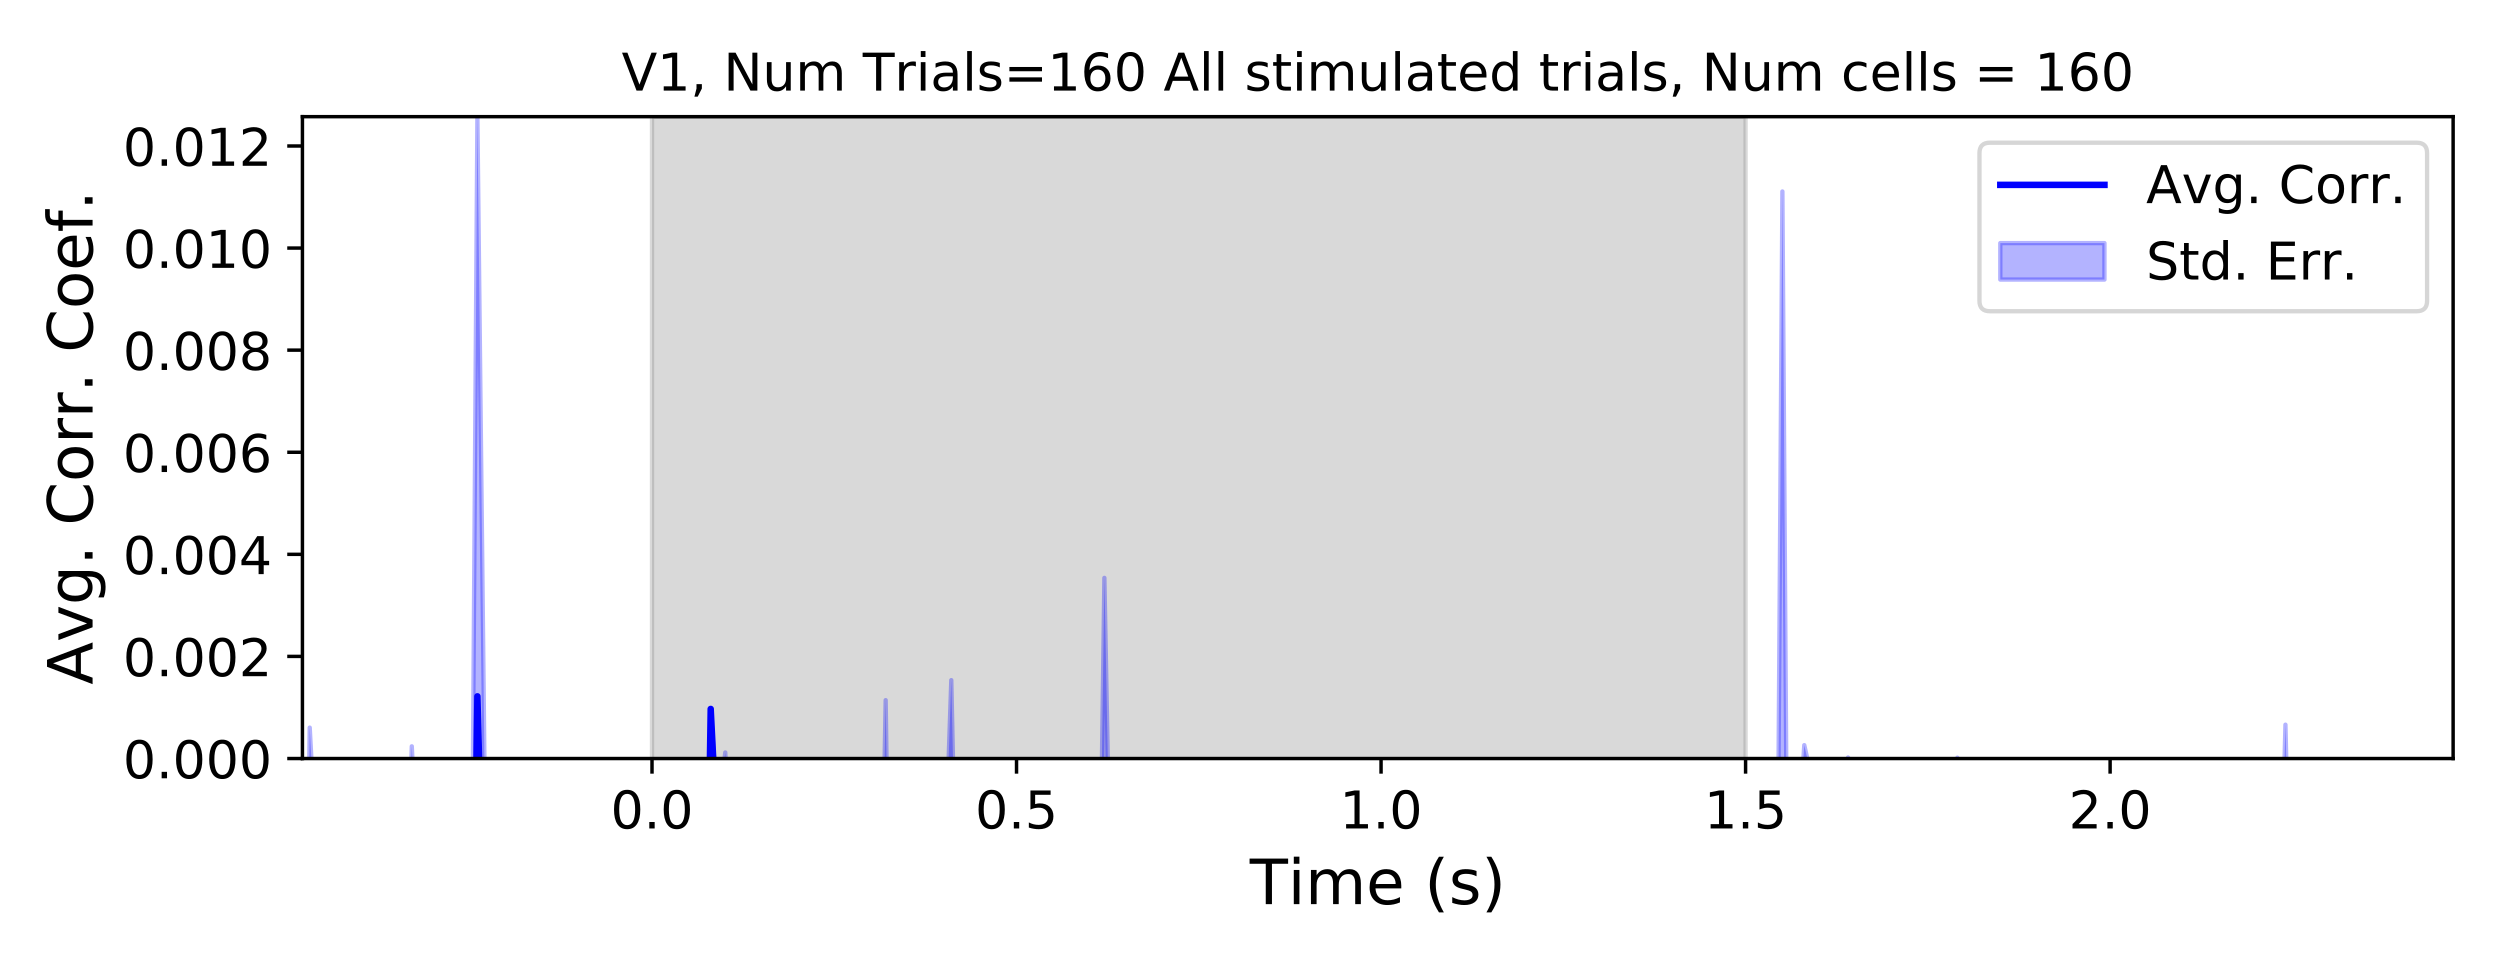 <?xml version="1.0" encoding="utf-8" standalone="no"?>
<!DOCTYPE svg PUBLIC "-//W3C//DTD SVG 1.1//EN"
  "http://www.w3.org/Graphics/SVG/1.1/DTD/svg11.dtd">
<!-- Created with matplotlib (https://matplotlib.org/) -->
<svg height="223.2pt" version="1.1" viewBox="0 0 576 223.2" width="576pt" xmlns="http://www.w3.org/2000/svg" xmlns:xlink="http://www.w3.org/1999/xlink">
 <defs>
  <style type="text/css">
*{stroke-linecap:butt;stroke-linejoin:round;}
  </style>
 </defs>
 <g id="figure_1">
  <g id="patch_1">
   <path d="M 0 223.2 
L 576 223.2 
L 576 0 
L 0 0 
z
" style="fill:#ffffff;"/>
  </g>
  <g id="axes_1">
   <g id="patch_2">
    <path d="M 69.68 174.76 
L 565.2 174.76 
L 565.2 26.88 
L 69.68 26.88 
z
" style="fill:#ffffff;"/>
   </g>
   <g id="PolyCollection_1">
    <path clip-path="url(#p687937b3c4)" d="M 150.223 394.242 
L 150.223 26.88 
L 402.182 26.88 
L 402.182 394.242 
L 402.182 394.242 
L 150.223 394.242 
z
" style="fill:#808080;fill-opacity:0.3;stroke:#808080;stroke-opacity:0.3;"/>
   </g>
   <g id="PolyCollection_2">
    <path clip-path="url(#p687937b3c4)" d="M 69.68 293.55 
L 69.68 293.55 
L 71.36 258.083 
L 73.039 216.418 
L 74.719 224.621 
L 76.399 230.794 
L 78.079 218.914 
L 79.758 315.375 
L 81.438 339.287 
L 83.118 298.127 
L 84.798 306.956 
L 86.477 326.229 
L 88.157 292.979 
L 89.837 269.955 
L 91.516 249.531 
L 93.196 258.841 
L 94.876 199.247 
L 96.556 232.327 
L 98.235 293.55 
L 99.915 293.55 
L 101.595 293.55 
L 103.275 297.84 
L 104.954 271.74 
L 106.634 295.441 
L 108.314 295.675 
L 109.993 293.992 
L 111.673 264.996 
L 113.353 293.55 
L 115.033 304.203 
L 116.712 276.615 
L 118.392 280.461 
L 120.072 242.507 
L 121.752 249.568 
L 123.431 237.057 
L 125.111 216.903 
L 126.791 217.117 
L 128.471 270.696 
L 130.15 299.877 
L 131.83 275.234 
L 133.51 319.19 
L 135.189 293.55 
L 136.869 293.55 
L 138.549 312.204 
L 140.229 328.249 
L 141.908 259.358 
L 143.588 300.933 
L 145.268 298.306 
L 146.948 198.438 
L 148.627 193.28 
L 150.307 265.966 
L 151.987 307.775 
L 153.666 212.813 
L 155.346 225.078 
L 157.026 300.834 
L 158.706 269.813 
L 160.385 225.786 
L 162.065 280.867 
L 163.745 163.341 
L 165.425 205.585 
L 167.104 186.288 
L 168.784 231.719 
L 170.464 297.376 
L 172.143 256.895 
L 173.823 269.99 
L 175.503 268.651 
L 177.183 281.182 
L 178.862 287.777 
L 180.542 285.113 
L 182.222 291.297 
L 183.902 303.043 
L 185.581 293.55 
L 187.261 276.797 
L 188.941 308.21 
L 190.62 264.302 
L 192.3 263.251 
L 193.98 227.453 
L 195.66 221.715 
L 197.339 264.545 
L 199.019 273.367 
L 200.699 260.334 
L 202.379 276.888 
L 204.058 228.075 
L 205.738 297.551 
L 207.418 302.238 
L 209.097 287.897 
L 210.777 293.973 
L 212.457 298.633 
L 214.137 254.175 
L 215.816 213.655 
L 217.496 228.578 
L 219.176 218.056 
L 220.856 277.379 
L 222.535 239.812 
L 224.215 288.069 
L 224.215 201.944 
L 224.215 201.944 
L 222.535 219.358 
L 220.856 234.611 
L 219.176 156.708 
L 217.496 206.417 
L 215.816 199.937 
L 214.137 229.231 
L 212.457 262.808 
L 210.777 249.112 
L 209.097 250.281 
L 207.418 295.839 
L 205.738 275.67 
L 204.058 161.317 
L 202.379 254.651 
L 200.699 238.129 
L 199.019 257.656 
L 197.339 240.984 
L 195.66 201.057 
L 193.98 210.916 
L 192.3 226.686 
L 190.62 236.038 
L 188.941 275.987 
L 187.261 228.664 
L 185.581 293.55 
L 183.902 295.409 
L 182.222 253.967 
L 180.542 242.446 
L 178.862 259.346 
L 177.183 230.986 
L 175.503 218.51 
L 173.823 235.273 
L 172.143 220.051 
L 170.464 283.138 
L 168.784 207.873 
L 167.104 173.367 
L 165.425 187.457 
L 163.745 163.341 
L 162.065 260.386 
L 160.385 211.785 
L 158.706 244.481 
L 157.026 294.388 
L 155.346 200.05 
L 153.666 197.024 
L 151.987 270.84 
L 150.307 236.826 
L 148.627 181.752 
L 146.948 183.756 
L 145.268 293.581 
L 143.588 295.596 
L 141.908 213.723 
L 140.229 268.13 
L 138.549 294.042 
L 136.869 293.55 
L 135.189 293.55 
L 133.51 300.463 
L 131.83 246.752 
L 130.15 283.56 
L 128.471 241.031 
L 126.791 197.092 
L 125.111 194.185 
L 123.431 209.994 
L 121.752 224.845 
L 120.072 219.484 
L 118.392 261.344 
L 116.712 255.348 
L 115.033 297.422 
L 113.353 293.55 
L 111.673 180.794 
L 109.993 26.88 
L 108.314 268.844 
L 106.634 269.922 
L 104.954 241.334 
L 103.275 278.323 
L 101.595 293.55 
L 99.915 293.55 
L 98.235 293.55 
L 96.556 206.459 
L 94.876 171.951 
L 93.196 225.501 
L 91.516 183.856 
L 89.837 236.089 
L 88.157 272.474 
L 86.477 248.961 
L 84.798 294.297 
L 83.118 271.353 
L 81.438 298.171 
L 79.758 297.936 
L 78.079 179.528 
L 76.399 202.874 
L 74.719 201.782 
L 73.039 199.133 
L 71.36 167.646 
L 69.68 293.55 
z
" style="fill:#0000ff;fill-opacity:0.3;stroke:#0000ff;stroke-opacity:0.3;"/>
    <path clip-path="url(#p687937b3c4)" d="M 227.575 277.518 
L 227.575 300.59 
L 229.254 294.911 
L 230.934 296.512 
L 232.614 293.55 
L 234.293 259.647 
L 235.973 256.677 
L 237.653 203.562 
L 239.333 231.197 
L 241.012 293.55 
L 242.692 262.026 
L 244.372 226.319 
L 246.052 215.48 
L 247.731 199.668 
L 249.411 251.721 
L 251.091 240.984 
L 252.77 309.546 
L 254.45 244.932 
L 256.13 247.529 
L 257.81 291.376 
L 259.489 252.029 
L 261.169 292.444 
L 262.849 295.987 
L 264.529 282.386 
L 266.208 276.185 
L 267.888 294.336 
L 269.568 311.833 
L 271.247 303.506 
L 272.927 298.144 
L 274.607 292.511 
L 276.287 295.624 
L 277.966 275.689 
L 279.646 266.535 
L 281.326 284.121 
L 283.006 290.731 
L 283.006 274.62 
L 283.006 274.62 
L 281.326 262.771 
L 279.646 232.587 
L 277.966 250.657 
L 276.287 274.41 
L 274.607 278.227 
L 272.927 293.609 
L 271.247 266.78 
L 269.568 293.916 
L 267.888 265.672 
L 266.208 182.087 
L 264.529 252.77 
L 262.849 264.64 
L 261.169 272.747 
L 259.489 221.955 
L 257.81 269.665 
L 256.13 222.067 
L 254.45 133.145 
L 252.77 257.594 
L 251.091 197.984 
L 249.411 225.76 
L 247.731 186.488 
L 246.052 200.483 
L 244.372 208.849 
L 242.692 238.317 
L 241.012 293.55 
L 239.333 204.866 
L 237.653 192.81 
L 235.973 218.076 
L 234.293 213.94 
L 232.614 293.55 
L 230.934 293.728 
L 229.254 263.118 
L 227.575 277.518 
z
" style="fill:#0000ff;fill-opacity:0.3;stroke:#0000ff;stroke-opacity:0.3;"/>
    <path clip-path="url(#p687937b3c4)" d="M 286.365 235.437 
L 286.365 292.286 
L 288.045 290.332 
L 289.724 353.566 
L 291.404 394.242 
L 293.084 393.284 
L 294.764 293.55 
L 296.443 227.476 
L 298.123 231.695 
L 299.803 293.55 
L 301.483 313.66 
L 303.162 278.661 
L 304.842 284.349 
L 306.522 292.2 
L 308.201 298.062 
L 308.201 286.675 
L 308.201 286.675 
L 306.522 279.135 
L 304.842 256.507 
L 303.162 255.108 
L 301.483 301.26 
L 299.803 293.55 
L 298.123 209.677 
L 296.443 207.837 
L 294.764 293.55 
L 293.084 345.22 
L 291.404 342.655 
L 289.724 318.815 
L 288.045 276.607 
L 286.365 235.437 
z
" style="fill:#0000ff;fill-opacity:0.3;stroke:#0000ff;stroke-opacity:0.3;"/>
    <path clip-path="url(#p687937b3c4)" d="M 311.561 229.441 
L 311.561 250.874 
L 313.241 222.817 
L 314.92 212.589 
L 316.6 247.91 
L 318.28 204.67 
L 319.96 213.203 
L 321.639 278.955 
L 323.319 315.721 
L 324.999 245.62 
L 326.679 263.703 
L 328.358 231.286 
L 330.038 221.955 
L 331.718 201.914 
L 333.397 279.504 
L 335.077 304.529 
L 336.757 293.045 
L 338.437 301.045 
L 340.116 272.151 
L 341.796 236.25 
L 343.476 209.812 
L 345.156 268.36 
L 346.835 293.55 
L 348.515 256.796 
L 350.195 218.455 
L 351.874 257.144 
L 353.554 256.143 
L 355.234 262.588 
L 356.914 275.887 
L 358.593 262.86 
L 360.273 263.233 
L 361.953 302.932 
L 363.633 292.149 
L 365.312 293.161 
L 366.992 305.66 
L 368.672 304.989 
L 370.351 288.054 
L 372.031 292.863 
L 373.711 282.136 
L 375.391 293.55 
L 377.07 293.55 
L 377.07 293.55 
L 377.07 293.55 
L 375.391 293.55 
L 373.711 231.346 
L 372.031 274.741 
L 370.351 255.341 
L 368.672 296.69 
L 366.992 288.777 
L 365.312 221.711 
L 363.633 240.335 
L 361.953 274.878 
L 360.273 244.656 
L 358.593 244.171 
L 356.914 250.79 
L 355.234 237.038 
L 353.554 232.837 
L 351.874 233.218 
L 350.195 186.886 
L 348.515 223.299 
L 346.835 293.55 
L 345.156 230.576 
L 343.476 186.83 
L 341.796 183.728 
L 340.116 248.064 
L 338.437 259.982 
L 336.757 270.936 
L 335.077 294.237 
L 333.397 243.348 
L 331.718 188.574 
L 330.038 200.938 
L 328.358 207.564 
L 326.679 239.101 
L 324.999 189.568 
L 323.319 292.319 
L 321.639 256.867 
L 319.96 200.117 
L 318.28 188.952 
L 316.6 225.705 
L 314.92 191.021 
L 313.241 205.192 
L 311.561 229.441 
z
" style="fill:#0000ff;fill-opacity:0.3;stroke:#0000ff;stroke-opacity:0.3;"/>
    <path clip-path="url(#p687937b3c4)" d="M 380.43 272.534 
L 380.43 285.845 
L 382.11 274.526 
L 383.789 293.713 
L 385.469 297.911 
L 387.149 254.988 
L 388.828 277.12 
L 390.508 293.55 
L 392.188 291.602 
L 393.868 299.126 
L 395.547 280.058 
L 397.227 290.673 
L 398.907 293.55 
L 398.907 293.55 
L 398.907 293.55 
L 397.227 273.011 
L 395.547 260.021 
L 393.868 280.086 
L 392.188 266.309 
L 390.508 293.55 
L 388.828 258.477 
L 387.149 227.645 
L 385.469 246.021 
L 383.789 270.91 
L 382.11 254.14 
L 380.43 272.534 
z
" style="fill:#0000ff;fill-opacity:0.3;stroke:#0000ff;stroke-opacity:0.3;"/>
    <path clip-path="url(#p687937b3c4)" d="M 402.266 214.88 
L 402.266 246.5 
L 403.946 288.166 
L 405.626 344.437 
L 407.305 292.941 
L 408.985 293.55 
L 410.665 316.547 
L 412.345 293.55 
L 414.024 214.159 
L 415.704 184.146 
L 417.384 188.672 
L 419.064 190.008 
L 420.743 205.13 
L 422.423 214.693 
L 424.103 186.227 
L 425.783 180.884 
L 427.462 189.806 
L 429.142 188.642 
L 430.822 183.115 
L 432.501 187.414 
L 434.181 201.073 
L 435.861 246.732 
L 437.541 291.126 
L 439.22 241.371 
L 440.9 230.944 
L 442.58 188.271 
L 444.26 186.791 
L 445.939 189.599 
L 447.619 201.799 
L 449.299 203.968 
L 450.978 180.257 
L 452.658 186.907 
L 454.338 200.006 
L 456.018 207.717 
L 457.697 205.846 
L 459.377 198.719 
L 461.057 247.974 
L 462.737 252.053 
L 464.416 197.523 
L 466.096 191.624 
L 467.776 196.248 
L 469.455 214.85 
L 471.135 231.065 
L 472.815 240.503 
L 474.495 246.294 
L 476.174 274.374 
L 477.854 272.207 
L 479.534 301.514 
L 481.214 258.83 
L 482.893 277.021 
L 484.573 267.721 
L 486.253 238.948 
L 487.932 253.131 
L 489.612 196.134 
L 491.292 211.824 
L 492.972 322.496 
L 494.651 234.153 
L 496.331 236.531 
L 498.011 221.815 
L 499.691 240.927 
L 501.37 249.365 
L 503.05 251.942 
L 504.73 250.398 
L 506.409 233.29 
L 508.089 293.55 
L 509.769 300.533 
L 511.449 282.327 
L 513.128 241.741 
L 514.808 204.833 
L 516.488 203.776 
L 518.168 228.134 
L 519.847 237.733 
L 521.527 276.158 
L 523.207 290.797 
L 524.887 261.605 
L 526.566 192.912 
L 528.246 263.552 
L 529.926 247.331 
L 531.605 295.395 
L 533.285 293.014 
L 534.965 260.822 
L 536.645 262.266 
L 538.324 240.047 
L 540.004 272.78 
L 541.684 255.589 
L 543.364 260.711 
L 545.043 276.232 
L 546.723 275.895 
L 548.403 297.963 
L 550.082 294.139 
L 551.762 251.965 
L 553.442 253.01 
L 555.122 252.094 
L 556.801 240.649 
L 558.481 235.047 
L 560.161 299.146 
L 561.841 296.254 
L 563.52 294.863 
L 565.2 293.55 
L 565.2 293.55 
L 565.2 293.55 
L 563.52 293.573 
L 561.841 255.314 
L 560.161 285.432 
L 558.481 201.518 
L 556.801 214.115 
L 555.122 215.949 
L 553.442 210.42 
L 551.762 225.022 
L 550.082 272.95 
L 548.403 288.567 
L 546.723 245.273 
L 545.043 248.75 
L 543.364 234.202 
L 541.684 226.988 
L 540.004 241.482 
L 538.324 203.819 
L 536.645 242.958 
L 534.965 222.393 
L 533.285 272.295 
L 531.605 272.215 
L 529.926 220.064 
L 528.246 238.681 
L 526.566 166.968 
L 524.887 231.779 
L 523.207 263.001 
L 521.527 242.688 
L 519.847 217.447 
L 518.168 195.359 
L 516.488 188.09 
L 514.808 188.438 
L 513.128 219.446 
L 511.449 253.46 
L 509.769 252.085 
L 508.089 293.55 
L 506.409 203.794 
L 504.73 223.671 
L 503.05 223.803 
L 501.37 217.235 
L 499.691 208.428 
L 498.011 201.633 
L 496.331 210.817 
L 494.651 216.488 
L 492.972 296.874 
L 491.292 199.424 
L 489.612 185.037 
L 487.932 230.485 
L 486.253 209.222 
L 484.573 233.027 
L 482.893 251.616 
L 481.214 221.927 
L 479.534 278.157 
L 477.854 246.662 
L 476.174 252.086 
L 474.495 218.964 
L 472.815 218.886 
L 471.135 208.377 
L 469.455 200.8 
L 467.776 184.407 
L 466.096 181.118 
L 464.416 178.067 
L 462.737 225.361 
L 461.057 228.858 
L 459.377 187.818 
L 457.697 194.006 
L 456.018 188.518 
L 454.338 190.691 
L 452.658 179.761 
L 450.978 174.57 
L 449.299 191.667 
L 447.619 191.674 
L 445.939 175.797 
L 444.26 180.65 
L 442.58 182.599 
L 440.9 208.972 
L 439.22 212.242 
L 437.541 269.48 
L 435.861 223.881 
L 434.181 189.238 
L 432.501 181.01 
L 430.822 178.166 
L 429.142 182.307 
L 427.462 177.511 
L 425.783 174.527 
L 424.103 180.678 
L 422.423 200.898 
L 420.743 191.831 
L 419.064 182.042 
L 417.384 179.212 
L 415.704 171.682 
L 414.024 197.338 
L 412.345 293.55 
L 410.665 44.117 
L 408.985 293.55 
L 407.305 238.104 
L 405.626 309.905 
L 403.946 274.713 
L 402.266 214.88 
z
" style="fill:#0000ff;fill-opacity:0.3;stroke:#0000ff;stroke-opacity:0.3;"/>
   </g>
   <g id="matplotlib.axis_1">
    <g id="xtick_1">
     <g id="line2d_1">
      <defs>
       <path d="M 0 0 
L 0 3.5 
" id="mdf74a55e06" style="stroke:#000000;stroke-width:0.8;"/>
      </defs>
      <g>
       <use style="stroke:#000000;stroke-width:0.8;" x="150.223" xlink:href="#mdf74a55e06" y="174.76"/>
      </g>
     </g>
     <g id="text_1">
      <!-- 0.0 -->
      <defs>
       <path d="M 31.781 66.406 
Q 24.172 66.406 20.328 58.906 
Q 16.5 51.422 16.5 36.375 
Q 16.5 21.391 20.328 13.891 
Q 24.172 6.391 31.781 6.391 
Q 39.453 6.391 43.281 13.891 
Q 47.125 21.391 47.125 36.375 
Q 47.125 51.422 43.281 58.906 
Q 39.453 66.406 31.781 66.406 
z
M 31.781 74.219 
Q 44.047 74.219 50.516 64.516 
Q 56.984 54.828 56.984 36.375 
Q 56.984 17.969 50.516 8.266 
Q 44.047 -1.422 31.781 -1.422 
Q 19.531 -1.422 13.062 8.266 
Q 6.594 17.969 6.594 36.375 
Q 6.594 54.828 13.062 64.516 
Q 19.531 74.219 31.781 74.219 
z
" id="DejaVuSans-48"/>
       <path d="M 10.688 12.406 
L 21 12.406 
L 21 0 
L 10.688 0 
z
" id="DejaVuSans-46"/>
      </defs>
      <g transform="translate(140.681 190.878)scale(0.12 -0.12)">
       <use xlink:href="#DejaVuSans-48"/>
       <use x="63.623" xlink:href="#DejaVuSans-46"/>
       <use x="95.41" xlink:href="#DejaVuSans-48"/>
      </g>
     </g>
    </g>
    <g id="xtick_2">
     <g id="line2d_2">
      <g>
       <use style="stroke:#000000;stroke-width:0.8;" x="234.209" xlink:href="#mdf74a55e06" y="174.76"/>
      </g>
     </g>
     <g id="text_2">
      <!-- 0.5 -->
      <defs>
       <path d="M 10.797 72.906 
L 49.516 72.906 
L 49.516 64.594 
L 19.828 64.594 
L 19.828 46.734 
Q 21.969 47.469 24.109 47.828 
Q 26.266 48.188 28.422 48.188 
Q 40.625 48.188 47.75 41.5 
Q 54.891 34.812 54.891 23.391 
Q 54.891 11.625 47.562 5.094 
Q 40.234 -1.422 26.906 -1.422 
Q 22.312 -1.422 17.547 -0.641 
Q 12.797 0.141 7.719 1.703 
L 7.719 11.625 
Q 12.109 9.234 16.797 8.062 
Q 21.484 6.891 26.703 6.891 
Q 35.156 6.891 40.078 11.328 
Q 45.016 15.766 45.016 23.391 
Q 45.016 31 40.078 35.438 
Q 35.156 39.891 26.703 39.891 
Q 22.75 39.891 18.812 39.016 
Q 14.891 38.141 10.797 36.281 
z
" id="DejaVuSans-53"/>
      </defs>
      <g transform="translate(224.668 190.878)scale(0.12 -0.12)">
       <use xlink:href="#DejaVuSans-48"/>
       <use x="63.623" xlink:href="#DejaVuSans-46"/>
       <use x="95.41" xlink:href="#DejaVuSans-53"/>
      </g>
     </g>
    </g>
    <g id="xtick_3">
     <g id="line2d_3">
      <g>
       <use style="stroke:#000000;stroke-width:0.8;" x="318.196" xlink:href="#mdf74a55e06" y="174.76"/>
      </g>
     </g>
     <g id="text_3">
      <!-- 1.0 -->
      <defs>
       <path d="M 12.406 8.297 
L 28.516 8.297 
L 28.516 63.922 
L 10.984 60.406 
L 10.984 69.391 
L 28.422 72.906 
L 38.281 72.906 
L 38.281 8.297 
L 54.391 8.297 
L 54.391 0 
L 12.406 0 
z
" id="DejaVuSans-49"/>
      </defs>
      <g transform="translate(308.654 190.878)scale(0.12 -0.12)">
       <use xlink:href="#DejaVuSans-49"/>
       <use x="63.623" xlink:href="#DejaVuSans-46"/>
       <use x="95.41" xlink:href="#DejaVuSans-48"/>
      </g>
     </g>
    </g>
    <g id="xtick_4">
     <g id="line2d_4">
      <g>
       <use style="stroke:#000000;stroke-width:0.8;" x="402.182" xlink:href="#mdf74a55e06" y="174.76"/>
      </g>
     </g>
     <g id="text_4">
      <!-- 1.5 -->
      <g transform="translate(392.64 190.878)scale(0.12 -0.12)">
       <use xlink:href="#DejaVuSans-49"/>
       <use x="63.623" xlink:href="#DejaVuSans-46"/>
       <use x="95.41" xlink:href="#DejaVuSans-53"/>
      </g>
     </g>
    </g>
    <g id="xtick_5">
     <g id="line2d_5">
      <g>
       <use style="stroke:#000000;stroke-width:0.8;" x="486.169" xlink:href="#mdf74a55e06" y="174.76"/>
      </g>
     </g>
     <g id="text_5">
      <!-- 2.0 -->
      <defs>
       <path d="M 19.188 8.297 
L 53.609 8.297 
L 53.609 0 
L 7.328 0 
L 7.328 8.297 
Q 12.938 14.109 22.625 23.891 
Q 32.328 33.688 34.812 36.531 
Q 39.547 41.844 41.422 45.531 
Q 43.312 49.219 43.312 52.781 
Q 43.312 58.594 39.234 62.25 
Q 35.156 65.922 28.609 65.922 
Q 23.969 65.922 18.812 64.312 
Q 13.672 62.703 7.812 59.422 
L 7.812 69.391 
Q 13.766 71.781 18.938 73 
Q 24.125 74.219 28.422 74.219 
Q 39.75 74.219 46.484 68.547 
Q 53.219 62.891 53.219 53.422 
Q 53.219 48.922 51.531 44.891 
Q 49.859 40.875 45.406 35.406 
Q 44.188 33.984 37.641 27.219 
Q 31.109 20.453 19.188 8.297 
z
" id="DejaVuSans-50"/>
      </defs>
      <g transform="translate(476.627 190.878)scale(0.12 -0.12)">
       <use xlink:href="#DejaVuSans-50"/>
       <use x="63.623" xlink:href="#DejaVuSans-46"/>
       <use x="95.41" xlink:href="#DejaVuSans-48"/>
      </g>
     </g>
    </g>
    <g id="text_6">
     <!-- Time (s) -->
     <defs>
      <path d="M -0.297 72.906 
L 61.375 72.906 
L 61.375 64.594 
L 35.5 64.594 
L 35.5 0 
L 25.594 0 
L 25.594 64.594 
L -0.297 64.594 
z
" id="DejaVuSans-84"/>
      <path d="M 9.422 54.688 
L 18.406 54.688 
L 18.406 0 
L 9.422 0 
z
M 9.422 75.984 
L 18.406 75.984 
L 18.406 64.594 
L 9.422 64.594 
z
" id="DejaVuSans-105"/>
      <path d="M 52 44.188 
Q 55.375 50.25 60.062 53.125 
Q 64.75 56 71.094 56 
Q 79.641 56 84.281 50.016 
Q 88.922 44.047 88.922 33.016 
L 88.922 0 
L 79.891 0 
L 79.891 32.719 
Q 79.891 40.578 77.094 44.375 
Q 74.312 48.188 68.609 48.188 
Q 61.625 48.188 57.562 43.547 
Q 53.516 38.922 53.516 30.906 
L 53.516 0 
L 44.484 0 
L 44.484 32.719 
Q 44.484 40.625 41.703 44.406 
Q 38.922 48.188 33.109 48.188 
Q 26.219 48.188 22.156 43.531 
Q 18.109 38.875 18.109 30.906 
L 18.109 0 
L 9.078 0 
L 9.078 54.688 
L 18.109 54.688 
L 18.109 46.188 
Q 21.188 51.219 25.484 53.609 
Q 29.781 56 35.688 56 
Q 41.656 56 45.828 52.969 
Q 50 49.953 52 44.188 
z
" id="DejaVuSans-109"/>
      <path d="M 56.203 29.594 
L 56.203 25.203 
L 14.891 25.203 
Q 15.484 15.922 20.484 11.062 
Q 25.484 6.203 34.422 6.203 
Q 39.594 6.203 44.453 7.469 
Q 49.312 8.734 54.109 11.281 
L 54.109 2.781 
Q 49.266 0.734 44.188 -0.344 
Q 39.109 -1.422 33.891 -1.422 
Q 20.797 -1.422 13.156 6.188 
Q 5.516 13.812 5.516 26.812 
Q 5.516 40.234 12.766 48.109 
Q 20.016 56 32.328 56 
Q 43.359 56 49.781 48.891 
Q 56.203 41.797 56.203 29.594 
z
M 47.219 32.234 
Q 47.125 39.594 43.094 43.984 
Q 39.062 48.391 32.422 48.391 
Q 24.906 48.391 20.391 44.141 
Q 15.875 39.891 15.188 32.172 
z
" id="DejaVuSans-101"/>
      <path id="DejaVuSans-32"/>
      <path d="M 31 75.875 
Q 24.469 64.656 21.281 53.656 
Q 18.109 42.672 18.109 31.391 
Q 18.109 20.125 21.312 9.062 
Q 24.516 -2 31 -13.188 
L 23.188 -13.188 
Q 15.875 -1.703 12.234 9.375 
Q 8.594 20.453 8.594 31.391 
Q 8.594 42.281 12.203 53.312 
Q 15.828 64.359 23.188 75.875 
z
" id="DejaVuSans-40"/>
      <path d="M 44.281 53.078 
L 44.281 44.578 
Q 40.484 46.531 36.375 47.5 
Q 32.281 48.484 27.875 48.484 
Q 21.188 48.484 17.844 46.438 
Q 14.5 44.391 14.5 40.281 
Q 14.5 37.156 16.891 35.375 
Q 19.281 33.594 26.516 31.984 
L 29.594 31.297 
Q 39.156 29.25 43.188 25.516 
Q 47.219 21.781 47.219 15.094 
Q 47.219 7.469 41.188 3.016 
Q 35.156 -1.422 24.609 -1.422 
Q 20.219 -1.422 15.453 -0.562 
Q 10.688 0.297 5.422 2 
L 5.422 11.281 
Q 10.406 8.688 15.234 7.391 
Q 20.062 6.109 24.812 6.109 
Q 31.156 6.109 34.562 8.281 
Q 37.984 10.453 37.984 14.406 
Q 37.984 18.062 35.516 20.016 
Q 33.062 21.969 24.703 23.781 
L 21.578 24.516 
Q 13.234 26.266 9.516 29.906 
Q 5.812 33.547 5.812 39.891 
Q 5.812 47.609 11.281 51.797 
Q 16.75 56 26.812 56 
Q 31.781 56 36.172 55.266 
Q 40.578 54.547 44.281 53.078 
z
" id="DejaVuSans-115"/>
      <path d="M 8.016 75.875 
L 15.828 75.875 
Q 23.141 64.359 26.781 53.312 
Q 30.422 42.281 30.422 31.391 
Q 30.422 20.453 26.781 9.375 
Q 23.141 -1.703 15.828 -13.188 
L 8.016 -13.188 
Q 14.5 -2 17.703 9.062 
Q 20.906 20.125 20.906 31.391 
Q 20.906 42.672 17.703 53.656 
Q 14.5 64.656 8.016 75.875 
z
" id="DejaVuSans-41"/>
     </defs>
     <g transform="translate(287.945 208.315)scale(0.144 -0.144)">
      <use xlink:href="#DejaVuSans-84"/>
      <use x="61.037" xlink:href="#DejaVuSans-105"/>
      <use x="88.82" xlink:href="#DejaVuSans-109"/>
      <use x="186.232" xlink:href="#DejaVuSans-101"/>
      <use x="247.756" xlink:href="#DejaVuSans-32"/>
      <use x="279.543" xlink:href="#DejaVuSans-40"/>
      <use x="318.557" xlink:href="#DejaVuSans-115"/>
      <use x="370.656" xlink:href="#DejaVuSans-41"/>
     </g>
    </g>
   </g>
   <g id="matplotlib.axis_2">
    <g id="ytick_1">
     <g id="line2d_6">
      <defs>
       <path d="M 0 0 
L -3.5 0 
" id="m9b6b2b1547" style="stroke:#000000;stroke-width:0.8;"/>
      </defs>
      <g>
       <use style="stroke:#000000;stroke-width:0.8;" x="69.68" xlink:href="#m9b6b2b1547" y="174.76"/>
      </g>
     </g>
     <g id="text_7">
      <!-- 0.000 -->
      <g transform="translate(28.326 179.319)scale(0.12 -0.12)">
       <use xlink:href="#DejaVuSans-48"/>
       <use x="63.623" xlink:href="#DejaVuSans-46"/>
       <use x="95.41" xlink:href="#DejaVuSans-48"/>
       <use x="159.033" xlink:href="#DejaVuSans-48"/>
       <use x="222.656" xlink:href="#DejaVuSans-48"/>
      </g>
     </g>
    </g>
    <g id="ytick_2">
     <g id="line2d_7">
      <g>
       <use style="stroke:#000000;stroke-width:0.8;" x="69.68" xlink:href="#m9b6b2b1547" y="151.239"/>
      </g>
     </g>
     <g id="text_8">
      <!-- 0.002 -->
      <g transform="translate(28.326 155.799)scale(0.12 -0.12)">
       <use xlink:href="#DejaVuSans-48"/>
       <use x="63.623" xlink:href="#DejaVuSans-46"/>
       <use x="95.41" xlink:href="#DejaVuSans-48"/>
       <use x="159.033" xlink:href="#DejaVuSans-48"/>
       <use x="222.656" xlink:href="#DejaVuSans-50"/>
      </g>
     </g>
    </g>
    <g id="ytick_3">
     <g id="line2d_8">
      <g>
       <use style="stroke:#000000;stroke-width:0.8;" x="69.68" xlink:href="#m9b6b2b1547" y="127.719"/>
      </g>
     </g>
     <g id="text_9">
      <!-- 0.004 -->
      <defs>
       <path d="M 37.797 64.312 
L 12.891 25.391 
L 37.797 25.391 
z
M 35.203 72.906 
L 47.609 72.906 
L 47.609 25.391 
L 58.016 25.391 
L 58.016 17.188 
L 47.609 17.188 
L 47.609 0 
L 37.797 0 
L 37.797 17.188 
L 4.891 17.188 
L 4.891 26.703 
z
" id="DejaVuSans-52"/>
      </defs>
      <g transform="translate(28.326 132.278)scale(0.12 -0.12)">
       <use xlink:href="#DejaVuSans-48"/>
       <use x="63.623" xlink:href="#DejaVuSans-46"/>
       <use x="95.41" xlink:href="#DejaVuSans-48"/>
       <use x="159.033" xlink:href="#DejaVuSans-48"/>
       <use x="222.656" xlink:href="#DejaVuSans-52"/>
      </g>
     </g>
    </g>
    <g id="ytick_4">
     <g id="line2d_9">
      <g>
       <use style="stroke:#000000;stroke-width:0.8;" x="69.68" xlink:href="#m9b6b2b1547" y="104.198"/>
      </g>
     </g>
     <g id="text_10">
      <!-- 0.006 -->
      <defs>
       <path d="M 33.016 40.375 
Q 26.375 40.375 22.484 35.828 
Q 18.609 31.297 18.609 23.391 
Q 18.609 15.531 22.484 10.953 
Q 26.375 6.391 33.016 6.391 
Q 39.656 6.391 43.531 10.953 
Q 47.406 15.531 47.406 23.391 
Q 47.406 31.297 43.531 35.828 
Q 39.656 40.375 33.016 40.375 
z
M 52.594 71.297 
L 52.594 62.312 
Q 48.875 64.062 45.094 64.984 
Q 41.312 65.922 37.594 65.922 
Q 27.828 65.922 22.672 59.328 
Q 17.531 52.734 16.797 39.406 
Q 19.672 43.656 24.016 45.922 
Q 28.375 48.188 33.594 48.188 
Q 44.578 48.188 50.953 41.516 
Q 57.328 34.859 57.328 23.391 
Q 57.328 12.156 50.688 5.359 
Q 44.047 -1.422 33.016 -1.422 
Q 20.359 -1.422 13.672 8.266 
Q 6.984 17.969 6.984 36.375 
Q 6.984 53.656 15.188 63.938 
Q 23.391 74.219 37.203 74.219 
Q 40.922 74.219 44.703 73.484 
Q 48.484 72.75 52.594 71.297 
z
" id="DejaVuSans-54"/>
      </defs>
      <g transform="translate(28.326 108.758)scale(0.12 -0.12)">
       <use xlink:href="#DejaVuSans-48"/>
       <use x="63.623" xlink:href="#DejaVuSans-46"/>
       <use x="95.41" xlink:href="#DejaVuSans-48"/>
       <use x="159.033" xlink:href="#DejaVuSans-48"/>
       <use x="222.656" xlink:href="#DejaVuSans-54"/>
      </g>
     </g>
    </g>
    <g id="ytick_5">
     <g id="line2d_10">
      <g>
       <use style="stroke:#000000;stroke-width:0.8;" x="69.68" xlink:href="#m9b6b2b1547" y="80.678"/>
      </g>
     </g>
     <g id="text_11">
      <!-- 0.008 -->
      <defs>
       <path d="M 31.781 34.625 
Q 24.75 34.625 20.719 30.859 
Q 16.703 27.094 16.703 20.516 
Q 16.703 13.922 20.719 10.156 
Q 24.75 6.391 31.781 6.391 
Q 38.812 6.391 42.859 10.172 
Q 46.922 13.969 46.922 20.516 
Q 46.922 27.094 42.891 30.859 
Q 38.875 34.625 31.781 34.625 
z
M 21.922 38.812 
Q 15.578 40.375 12.031 44.719 
Q 8.5 49.078 8.5 55.328 
Q 8.5 64.062 14.719 69.141 
Q 20.953 74.219 31.781 74.219 
Q 42.672 74.219 48.875 69.141 
Q 55.078 64.062 55.078 55.328 
Q 55.078 49.078 51.531 44.719 
Q 48 40.375 41.703 38.812 
Q 48.828 37.156 52.797 32.312 
Q 56.781 27.484 56.781 20.516 
Q 56.781 9.906 50.312 4.234 
Q 43.844 -1.422 31.781 -1.422 
Q 19.734 -1.422 13.25 4.234 
Q 6.781 9.906 6.781 20.516 
Q 6.781 27.484 10.781 32.312 
Q 14.797 37.156 21.922 38.812 
z
M 18.312 54.391 
Q 18.312 48.734 21.844 45.562 
Q 25.391 42.391 31.781 42.391 
Q 38.141 42.391 41.719 45.562 
Q 45.312 48.734 45.312 54.391 
Q 45.312 60.062 41.719 63.234 
Q 38.141 66.406 31.781 66.406 
Q 25.391 66.406 21.844 63.234 
Q 18.312 60.062 18.312 54.391 
z
" id="DejaVuSans-56"/>
      </defs>
      <g transform="translate(28.326 85.237)scale(0.12 -0.12)">
       <use xlink:href="#DejaVuSans-48"/>
       <use x="63.623" xlink:href="#DejaVuSans-46"/>
       <use x="95.41" xlink:href="#DejaVuSans-48"/>
       <use x="159.033" xlink:href="#DejaVuSans-48"/>
       <use x="222.656" xlink:href="#DejaVuSans-56"/>
      </g>
     </g>
    </g>
    <g id="ytick_6">
     <g id="line2d_11">
      <g>
       <use style="stroke:#000000;stroke-width:0.8;" x="69.68" xlink:href="#m9b6b2b1547" y="57.157"/>
      </g>
     </g>
     <g id="text_12">
      <!-- 0.010 -->
      <g transform="translate(28.326 61.717)scale(0.12 -0.12)">
       <use xlink:href="#DejaVuSans-48"/>
       <use x="63.623" xlink:href="#DejaVuSans-46"/>
       <use x="95.41" xlink:href="#DejaVuSans-48"/>
       <use x="159.033" xlink:href="#DejaVuSans-49"/>
       <use x="222.656" xlink:href="#DejaVuSans-48"/>
      </g>
     </g>
    </g>
    <g id="ytick_7">
     <g id="line2d_12">
      <g>
       <use style="stroke:#000000;stroke-width:0.8;" x="69.68" xlink:href="#m9b6b2b1547" y="33.637"/>
      </g>
     </g>
     <g id="text_13">
      <!-- 0.012 -->
      <g transform="translate(28.326 38.196)scale(0.12 -0.12)">
       <use xlink:href="#DejaVuSans-48"/>
       <use x="63.623" xlink:href="#DejaVuSans-46"/>
       <use x="95.41" xlink:href="#DejaVuSans-48"/>
       <use x="159.033" xlink:href="#DejaVuSans-49"/>
       <use x="222.656" xlink:href="#DejaVuSans-50"/>
      </g>
     </g>
    </g>
    <g id="text_14">
     <!-- Avg. Corr. Coef. -->
     <defs>
      <path d="M 34.188 63.188 
L 20.797 26.906 
L 47.609 26.906 
z
M 28.609 72.906 
L 39.797 72.906 
L 67.578 0 
L 57.328 0 
L 50.688 18.703 
L 17.828 18.703 
L 11.188 0 
L 0.781 0 
z
" id="DejaVuSans-65"/>
      <path d="M 2.984 54.688 
L 12.5 54.688 
L 29.594 8.797 
L 46.688 54.688 
L 56.203 54.688 
L 35.688 0 
L 23.484 0 
z
" id="DejaVuSans-118"/>
      <path d="M 45.406 27.984 
Q 45.406 37.75 41.375 43.109 
Q 37.359 48.484 30.078 48.484 
Q 22.859 48.484 18.828 43.109 
Q 14.797 37.75 14.797 27.984 
Q 14.797 18.266 18.828 12.891 
Q 22.859 7.516 30.078 7.516 
Q 37.359 7.516 41.375 12.891 
Q 45.406 18.266 45.406 27.984 
z
M 54.391 6.781 
Q 54.391 -7.172 48.188 -13.984 
Q 42 -20.797 29.203 -20.797 
Q 24.469 -20.797 20.266 -20.094 
Q 16.062 -19.391 12.109 -17.922 
L 12.109 -9.188 
Q 16.062 -11.328 19.922 -12.344 
Q 23.781 -13.375 27.781 -13.375 
Q 36.625 -13.375 41.016 -8.766 
Q 45.406 -4.156 45.406 5.172 
L 45.406 9.625 
Q 42.625 4.781 38.281 2.391 
Q 33.938 0 27.875 0 
Q 17.828 0 11.672 7.656 
Q 5.516 15.328 5.516 27.984 
Q 5.516 40.672 11.672 48.328 
Q 17.828 56 27.875 56 
Q 33.938 56 38.281 53.609 
Q 42.625 51.219 45.406 46.391 
L 45.406 54.688 
L 54.391 54.688 
z
" id="DejaVuSans-103"/>
      <path d="M 64.406 67.281 
L 64.406 56.891 
Q 59.422 61.531 53.781 63.812 
Q 48.141 66.109 41.797 66.109 
Q 29.297 66.109 22.656 58.469 
Q 16.016 50.828 16.016 36.375 
Q 16.016 21.969 22.656 14.328 
Q 29.297 6.688 41.797 6.688 
Q 48.141 6.688 53.781 8.984 
Q 59.422 11.281 64.406 15.922 
L 64.406 5.609 
Q 59.234 2.094 53.438 0.328 
Q 47.656 -1.422 41.219 -1.422 
Q 24.656 -1.422 15.125 8.703 
Q 5.609 18.844 5.609 36.375 
Q 5.609 53.953 15.125 64.078 
Q 24.656 74.219 41.219 74.219 
Q 47.75 74.219 53.531 72.484 
Q 59.328 70.75 64.406 67.281 
z
" id="DejaVuSans-67"/>
      <path d="M 30.609 48.391 
Q 23.391 48.391 19.188 42.75 
Q 14.984 37.109 14.984 27.297 
Q 14.984 17.484 19.156 11.844 
Q 23.344 6.203 30.609 6.203 
Q 37.797 6.203 41.984 11.859 
Q 46.188 17.531 46.188 27.297 
Q 46.188 37.016 41.984 42.703 
Q 37.797 48.391 30.609 48.391 
z
M 30.609 56 
Q 42.328 56 49.016 48.375 
Q 55.719 40.766 55.719 27.297 
Q 55.719 13.875 49.016 6.219 
Q 42.328 -1.422 30.609 -1.422 
Q 18.844 -1.422 12.172 6.219 
Q 5.516 13.875 5.516 27.297 
Q 5.516 40.766 12.172 48.375 
Q 18.844 56 30.609 56 
z
" id="DejaVuSans-111"/>
      <path d="M 41.109 46.297 
Q 39.594 47.172 37.812 47.578 
Q 36.031 48 33.891 48 
Q 26.266 48 22.188 43.047 
Q 18.109 38.094 18.109 28.812 
L 18.109 0 
L 9.078 0 
L 9.078 54.688 
L 18.109 54.688 
L 18.109 46.188 
Q 20.953 51.172 25.484 53.578 
Q 30.031 56 36.531 56 
Q 37.453 56 38.578 55.875 
Q 39.703 55.766 41.062 55.516 
z
" id="DejaVuSans-114"/>
      <path d="M 37.109 75.984 
L 37.109 68.5 
L 28.516 68.5 
Q 23.688 68.5 21.797 66.547 
Q 19.922 64.594 19.922 59.516 
L 19.922 54.688 
L 34.719 54.688 
L 34.719 47.703 
L 19.922 47.703 
L 19.922 0 
L 10.891 0 
L 10.891 47.703 
L 2.297 47.703 
L 2.297 54.688 
L 10.891 54.688 
L 10.891 58.5 
Q 10.891 67.625 15.141 71.797 
Q 19.391 75.984 28.609 75.984 
z
" id="DejaVuSans-102"/>
     </defs>
     <g transform="translate(21.331 157.745)rotate(-90)scale(0.144 -0.144)">
      <use xlink:href="#DejaVuSans-65"/>
      <use x="68.33" xlink:href="#DejaVuSans-118"/>
      <use x="127.51" xlink:href="#DejaVuSans-103"/>
      <use x="190.986" xlink:href="#DejaVuSans-46"/>
      <use x="222.773" xlink:href="#DejaVuSans-32"/>
      <use x="254.561" xlink:href="#DejaVuSans-67"/>
      <use x="324.385" xlink:href="#DejaVuSans-111"/>
      <use x="385.566" xlink:href="#DejaVuSans-114"/>
      <use x="426.664" xlink:href="#DejaVuSans-114"/>
      <use x="467.637" xlink:href="#DejaVuSans-46"/>
      <use x="499.424" xlink:href="#DejaVuSans-32"/>
      <use x="531.211" xlink:href="#DejaVuSans-67"/>
      <use x="601.035" xlink:href="#DejaVuSans-111"/>
      <use x="662.217" xlink:href="#DejaVuSans-101"/>
      <use x="723.74" xlink:href="#DejaVuSans-102"/>
      <use x="758.836" xlink:href="#DejaVuSans-46"/>
     </g>
    </g>
   </g>
   <g id="line2d_13">
    <path clip-path="url(#p687937b3c4)" d="M 71.124 224.2 
L 71.36 212.864 
L 73.039 207.775 
L 74.719 213.202 
L 76.399 216.834 
L 78.079 199.221 
L 78.469 224.2 
M 91.169 224.2 
L 91.516 216.694 
L 92.011 224.2 
M 93.73 224.2 
L 94.876 185.599 
L 96.556 219.393 
L 96.665 224.2 
M 109.114 224.2 
L 109.993 160.436 
L 111.704 224.2 
M 123.348 224.2 
L 123.431 223.525 
L 125.111 205.544 
L 126.791 207.105 
L 127.38 224.2 
M 146.417 224.2 
L 146.948 191.097 
L 148.627 187.516 
L 149.592 224.2 
M 153.283 224.2 
L 153.666 204.919 
L 155.346 212.564 
L 155.576 224.2 
M 160.148 224.2 
L 160.385 218.785 
L 160.561 224.2 
M 162.792 224.2 
L 163.745 163.341 
L 165.425 196.521 
L 167.104 179.827 
L 168.889 224.2 
M 193.653 224.2 
L 193.98 219.185 
L 195.66 211.386 
L 196.18 224.2 
M 203.361 224.2 
L 204.058 194.696 
L 204.597 224.2 
M 214.979 224.2 
L 215.816 206.796 
L 217.496 217.497 
L 219.176 187.382 
L 220.077 224.2 
M 236.538 224.2 
L 237.653 198.186 
L 239.333 218.032 
L 239.47 224.2 
M 244.031 224.2 
L 244.372 217.584 
L 246.052 207.981 
L 247.731 193.078 
L 248.876 224.2 
M 250.679 224.2 
L 251.091 219.484 
L 251.214 224.2 
M 253.825 224.2 
L 254.45 189.038 
L 255.741 224.2 
M 296.299 224.2 
L 296.443 217.656 
L 298.123 220.686 
L 298.204 224.2 
M 312.586 224.2 
L 313.241 214.004 
L 314.92 201.805 
L 315.995 224.2 
M 317.13 224.2 
L 318.28 196.811 
L 319.96 206.66 
L 320.441 224.2 
M 324.87 224.2 
L 324.999 217.594 
L 325.327 224.2 
M 328.107 224.2 
L 328.358 219.425 
L 330.038 211.446 
L 331.718 195.244 
L 332.453 224.2 
M 341.32 224.2 
L 341.796 209.989 
L 343.476 198.321 
L 344.326 224.2 
M 349.227 224.2 
L 350.195 202.671 
L 351.045 224.2 
M 410.014 224.2 
L 410.665 180.332 
L 411.316 224.2 
M 413.671 224.2 
L 414.024 205.749 
L 415.704 177.914 
L 417.384 183.942 
L 419.064 186.025 
L 420.743 198.481 
L 422.423 207.796 
L 424.103 183.452 
L 425.783 177.706 
L 427.462 183.659 
L 429.142 185.474 
L 430.822 180.641 
L 432.501 184.212 
L 434.181 195.155 
L 435.396 224.2 
M 439.86 224.2 
L 440.9 219.958 
L 442.58 185.435 
L 444.26 183.721 
L 445.939 182.698 
L 447.619 196.737 
L 449.299 197.818 
L 450.978 177.414 
L 452.658 183.334 
L 454.338 195.348 
L 456.018 198.117 
L 457.697 199.926 
L 459.377 193.268 
L 460.528 224.2 
M 463.215 224.2 
L 464.416 187.795 
L 466.096 186.371 
L 467.776 190.327 
L 469.455 207.825 
L 471.135 219.721 
L 471.89 224.2 
M 486.245 224.2 
L 486.253 224.085 
L 486.264 224.2 
M 488.51 224.2 
L 489.612 190.585 
L 491.292 205.624 
L 491.592 224.2 
M 495.794 224.2 
L 496.331 223.674 
L 498.011 211.724 
L 499.629 224.2 
M 505.896 224.2 
L 506.409 218.542 
L 506.536 224.2 
M 513.445 224.2 
L 514.808 196.635 
L 516.488 195.933 
L 519.488 224.2 
M 525.452 224.2 
L 526.566 179.94 
L 527.611 224.2 
M 538.2 224.2 
L 538.324 221.933 
L 538.433 224.2 
M 557.389 224.2 
L 558.481 218.283 
L 558.615 224.2 
L 558.615 224.2 
" style="fill:none;stroke:#0000ff;stroke-linecap:square;stroke-width:1.5;"/>
   </g>
   <g id="patch_3">
    <path d="M 69.68 174.76 
L 69.68 26.88 
" style="fill:none;stroke:#000000;stroke-linecap:square;stroke-linejoin:miter;stroke-width:0.8;"/>
   </g>
   <g id="patch_4">
    <path d="M 565.2 174.76 
L 565.2 26.88 
" style="fill:none;stroke:#000000;stroke-linecap:square;stroke-linejoin:miter;stroke-width:0.8;"/>
   </g>
   <g id="patch_5">
    <path d="M 69.68 174.76 
L 565.2 174.76 
" style="fill:none;stroke:#000000;stroke-linecap:square;stroke-linejoin:miter;stroke-width:0.8;"/>
   </g>
   <g id="patch_6">
    <path d="M 69.68 26.88 
L 565.2 26.88 
" style="fill:none;stroke:#000000;stroke-linecap:square;stroke-linejoin:miter;stroke-width:0.8;"/>
   </g>
   <g id="text_15">
    <!-- V1, Num Trials=160 All stimulated trials, Num cells = 160 -->
    <defs>
     <path d="M 28.609 0 
L 0.781 72.906 
L 11.078 72.906 
L 34.188 11.531 
L 57.328 72.906 
L 67.578 72.906 
L 39.797 0 
z
" id="DejaVuSans-86"/>
     <path d="M 11.719 12.406 
L 22.016 12.406 
L 22.016 4 
L 14.016 -11.625 
L 7.719 -11.625 
L 11.719 4 
z
" id="DejaVuSans-44"/>
     <path d="M 9.812 72.906 
L 23.094 72.906 
L 55.422 11.922 
L 55.422 72.906 
L 64.984 72.906 
L 64.984 0 
L 51.703 0 
L 19.391 60.984 
L 19.391 0 
L 9.812 0 
z
" id="DejaVuSans-78"/>
     <path d="M 8.5 21.578 
L 8.5 54.688 
L 17.484 54.688 
L 17.484 21.922 
Q 17.484 14.156 20.5 10.266 
Q 23.531 6.391 29.594 6.391 
Q 36.859 6.391 41.078 11.031 
Q 45.312 15.672 45.312 23.688 
L 45.312 54.688 
L 54.297 54.688 
L 54.297 0 
L 45.312 0 
L 45.312 8.406 
Q 42.047 3.422 37.719 1 
Q 33.406 -1.422 27.688 -1.422 
Q 18.266 -1.422 13.375 4.438 
Q 8.5 10.297 8.5 21.578 
z
M 31.109 56 
z
" id="DejaVuSans-117"/>
     <path d="M 34.281 27.484 
Q 23.391 27.484 19.188 25 
Q 14.984 22.516 14.984 16.5 
Q 14.984 11.719 18.141 8.906 
Q 21.297 6.109 26.703 6.109 
Q 34.188 6.109 38.703 11.406 
Q 43.219 16.703 43.219 25.484 
L 43.219 27.484 
z
M 52.203 31.203 
L 52.203 0 
L 43.219 0 
L 43.219 8.297 
Q 40.141 3.328 35.547 0.953 
Q 30.953 -1.422 24.312 -1.422 
Q 15.922 -1.422 10.953 3.297 
Q 6 8.016 6 15.922 
Q 6 25.141 12.172 29.828 
Q 18.359 34.516 30.609 34.516 
L 43.219 34.516 
L 43.219 35.406 
Q 43.219 41.609 39.141 45 
Q 35.062 48.391 27.688 48.391 
Q 23 48.391 18.547 47.266 
Q 14.109 46.141 10.016 43.891 
L 10.016 52.203 
Q 14.938 54.109 19.578 55.047 
Q 24.219 56 28.609 56 
Q 40.484 56 46.344 49.844 
Q 52.203 43.703 52.203 31.203 
z
" id="DejaVuSans-97"/>
     <path d="M 9.422 75.984 
L 18.406 75.984 
L 18.406 0 
L 9.422 0 
z
" id="DejaVuSans-108"/>
     <path d="M 10.594 45.406 
L 73.188 45.406 
L 73.188 37.203 
L 10.594 37.203 
z
M 10.594 25.484 
L 73.188 25.484 
L 73.188 17.188 
L 10.594 17.188 
z
" id="DejaVuSans-61"/>
     <path d="M 18.312 70.219 
L 18.312 54.688 
L 36.812 54.688 
L 36.812 47.703 
L 18.312 47.703 
L 18.312 18.016 
Q 18.312 11.328 20.141 9.422 
Q 21.969 7.516 27.594 7.516 
L 36.812 7.516 
L 36.812 0 
L 27.594 0 
Q 17.188 0 13.234 3.875 
Q 9.281 7.766 9.281 18.016 
L 9.281 47.703 
L 2.688 47.703 
L 2.688 54.688 
L 9.281 54.688 
L 9.281 70.219 
z
" id="DejaVuSans-116"/>
     <path d="M 45.406 46.391 
L 45.406 75.984 
L 54.391 75.984 
L 54.391 0 
L 45.406 0 
L 45.406 8.203 
Q 42.578 3.328 38.25 0.953 
Q 33.938 -1.422 27.875 -1.422 
Q 17.969 -1.422 11.734 6.484 
Q 5.516 14.406 5.516 27.297 
Q 5.516 40.188 11.734 48.094 
Q 17.969 56 27.875 56 
Q 33.938 56 38.25 53.625 
Q 42.578 51.266 45.406 46.391 
z
M 14.797 27.297 
Q 14.797 17.391 18.875 11.75 
Q 22.953 6.109 30.078 6.109 
Q 37.203 6.109 41.297 11.75 
Q 45.406 17.391 45.406 27.297 
Q 45.406 37.203 41.297 42.844 
Q 37.203 48.484 30.078 48.484 
Q 22.953 48.484 18.875 42.844 
Q 14.797 37.203 14.797 27.297 
z
" id="DejaVuSans-100"/>
     <path d="M 48.781 52.594 
L 48.781 44.188 
Q 44.969 46.297 41.141 47.344 
Q 37.312 48.391 33.406 48.391 
Q 24.656 48.391 19.812 42.844 
Q 14.984 37.312 14.984 27.297 
Q 14.984 17.281 19.812 11.734 
Q 24.656 6.203 33.406 6.203 
Q 37.312 6.203 41.141 7.25 
Q 44.969 8.297 48.781 10.406 
L 48.781 2.094 
Q 45.016 0.344 40.984 -0.531 
Q 36.969 -1.422 32.422 -1.422 
Q 20.062 -1.422 12.781 6.344 
Q 5.516 14.109 5.516 27.297 
Q 5.516 40.672 12.859 48.328 
Q 20.219 56 33.016 56 
Q 37.156 56 41.109 55.141 
Q 45.062 54.297 48.781 52.594 
z
" id="DejaVuSans-99"/>
    </defs>
    <g transform="translate(143.224 20.88)scale(0.12 -0.12)">
     <use xlink:href="#DejaVuSans-86"/>
     <use x="68.408" xlink:href="#DejaVuSans-49"/>
     <use x="132.031" xlink:href="#DejaVuSans-44"/>
     <use x="163.818" xlink:href="#DejaVuSans-32"/>
     <use x="195.605" xlink:href="#DejaVuSans-78"/>
     <use x="270.41" xlink:href="#DejaVuSans-117"/>
     <use x="333.789" xlink:href="#DejaVuSans-109"/>
     <use x="431.201" xlink:href="#DejaVuSans-32"/>
     <use x="462.988" xlink:href="#DejaVuSans-84"/>
     <use x="523.854" xlink:href="#DejaVuSans-114"/>
     <use x="564.967" xlink:href="#DejaVuSans-105"/>
     <use x="592.75" xlink:href="#DejaVuSans-97"/>
     <use x="654.029" xlink:href="#DejaVuSans-108"/>
     <use x="681.812" xlink:href="#DejaVuSans-115"/>
     <use x="733.912" xlink:href="#DejaVuSans-61"/>
     <use x="817.701" xlink:href="#DejaVuSans-49"/>
     <use x="881.324" xlink:href="#DejaVuSans-54"/>
     <use x="944.947" xlink:href="#DejaVuSans-48"/>
     <use x="1008.57" xlink:href="#DejaVuSans-32"/>
     <use x="1040.357" xlink:href="#DejaVuSans-65"/>
     <use x="1108.766" xlink:href="#DejaVuSans-108"/>
     <use x="1136.549" xlink:href="#DejaVuSans-108"/>
     <use x="1164.332" xlink:href="#DejaVuSans-32"/>
     <use x="1196.119" xlink:href="#DejaVuSans-115"/>
     <use x="1248.219" xlink:href="#DejaVuSans-116"/>
     <use x="1287.428" xlink:href="#DejaVuSans-105"/>
     <use x="1315.211" xlink:href="#DejaVuSans-109"/>
     <use x="1412.623" xlink:href="#DejaVuSans-117"/>
     <use x="1476.002" xlink:href="#DejaVuSans-108"/>
     <use x="1503.785" xlink:href="#DejaVuSans-97"/>
     <use x="1565.064" xlink:href="#DejaVuSans-116"/>
     <use x="1604.273" xlink:href="#DejaVuSans-101"/>
     <use x="1665.797" xlink:href="#DejaVuSans-100"/>
     <use x="1729.273" xlink:href="#DejaVuSans-32"/>
     <use x="1761.061" xlink:href="#DejaVuSans-116"/>
     <use x="1800.27" xlink:href="#DejaVuSans-114"/>
     <use x="1841.383" xlink:href="#DejaVuSans-105"/>
     <use x="1869.166" xlink:href="#DejaVuSans-97"/>
     <use x="1930.445" xlink:href="#DejaVuSans-108"/>
     <use x="1958.229" xlink:href="#DejaVuSans-115"/>
     <use x="2010.328" xlink:href="#DejaVuSans-44"/>
     <use x="2042.115" xlink:href="#DejaVuSans-32"/>
     <use x="2073.902" xlink:href="#DejaVuSans-78"/>
     <use x="2148.707" xlink:href="#DejaVuSans-117"/>
     <use x="2212.086" xlink:href="#DejaVuSans-109"/>
     <use x="2309.498" xlink:href="#DejaVuSans-32"/>
     <use x="2341.285" xlink:href="#DejaVuSans-99"/>
     <use x="2396.266" xlink:href="#DejaVuSans-101"/>
     <use x="2457.789" xlink:href="#DejaVuSans-108"/>
     <use x="2485.572" xlink:href="#DejaVuSans-108"/>
     <use x="2513.355" xlink:href="#DejaVuSans-115"/>
     <use x="2565.455" xlink:href="#DejaVuSans-32"/>
     <use x="2597.242" xlink:href="#DejaVuSans-61"/>
     <use x="2681.031" xlink:href="#DejaVuSans-32"/>
     <use x="2712.818" xlink:href="#DejaVuSans-49"/>
     <use x="2776.441" xlink:href="#DejaVuSans-54"/>
     <use x="2840.064" xlink:href="#DejaVuSans-48"/>
    </g>
   </g>
   <g id="legend_1">
    <g id="patch_7">
     <path d="M 458.469 71.707 
L 556.8 71.707 
Q 559.2 71.707 559.2 69.308 
L 559.2 35.28 
Q 559.2 32.88 556.8 32.88 
L 458.469 32.88 
Q 456.069 32.88 456.069 35.28 
L 456.069 69.308 
Q 456.069 71.707 458.469 71.707 
z
" style="fill:#ffffff;opacity:0.8;stroke:#cccccc;stroke-linejoin:miter;"/>
    </g>
    <g id="line2d_14">
     <path d="M 460.869 42.598 
L 484.869 42.598 
" style="fill:none;stroke:#0000ff;stroke-linecap:square;stroke-width:1.5;"/>
    </g>
    <g id="line2d_15"/>
    <g id="text_16">
     <!-- Avg. Corr. -->
     <g transform="translate(494.469 46.798)scale(0.12 -0.12)">
      <use xlink:href="#DejaVuSans-65"/>
      <use x="68.33" xlink:href="#DejaVuSans-118"/>
      <use x="127.51" xlink:href="#DejaVuSans-103"/>
      <use x="190.986" xlink:href="#DejaVuSans-46"/>
      <use x="222.773" xlink:href="#DejaVuSans-32"/>
      <use x="254.561" xlink:href="#DejaVuSans-67"/>
      <use x="324.385" xlink:href="#DejaVuSans-111"/>
      <use x="385.566" xlink:href="#DejaVuSans-114"/>
      <use x="426.664" xlink:href="#DejaVuSans-114"/>
      <use x="467.637" xlink:href="#DejaVuSans-46"/>
     </g>
    </g>
    <g id="patch_8">
     <path d="M 460.869 64.412 
L 484.869 64.412 
L 484.869 56.012 
L 460.869 56.012 
z
" style="fill:#0000ff;opacity:0.3;stroke:#0000ff;stroke-linejoin:miter;"/>
    </g>
    <g id="text_17">
     <!-- Std. Err. -->
     <defs>
      <path d="M 53.516 70.516 
L 53.516 60.891 
Q 47.906 63.578 42.922 64.891 
Q 37.938 66.219 33.297 66.219 
Q 25.25 66.219 20.875 63.094 
Q 16.5 59.969 16.5 54.203 
Q 16.5 49.359 19.406 46.891 
Q 22.312 44.438 30.422 42.922 
L 36.375 41.703 
Q 47.406 39.594 52.656 34.297 
Q 57.906 29 57.906 20.125 
Q 57.906 9.516 50.797 4.047 
Q 43.703 -1.422 29.984 -1.422 
Q 24.812 -1.422 18.969 -0.25 
Q 13.141 0.922 6.891 3.219 
L 6.891 13.375 
Q 12.891 10.016 18.656 8.297 
Q 24.422 6.594 29.984 6.594 
Q 38.422 6.594 43.016 9.906 
Q 47.609 13.234 47.609 19.391 
Q 47.609 24.75 44.312 27.781 
Q 41.016 30.812 33.5 32.328 
L 27.484 33.5 
Q 16.453 35.688 11.516 40.375 
Q 6.594 45.062 6.594 53.422 
Q 6.594 63.094 13.406 68.656 
Q 20.219 74.219 32.172 74.219 
Q 37.312 74.219 42.625 73.281 
Q 47.953 72.359 53.516 70.516 
z
" id="DejaVuSans-83"/>
      <path d="M 9.812 72.906 
L 55.906 72.906 
L 55.906 64.594 
L 19.672 64.594 
L 19.672 43.016 
L 54.391 43.016 
L 54.391 34.719 
L 19.672 34.719 
L 19.672 8.297 
L 56.781 8.297 
L 56.781 0 
L 9.812 0 
z
" id="DejaVuSans-69"/>
     </defs>
     <g transform="translate(494.469 64.412)scale(0.12 -0.12)">
      <use xlink:href="#DejaVuSans-83"/>
      <use x="63.477" xlink:href="#DejaVuSans-116"/>
      <use x="102.686" xlink:href="#DejaVuSans-100"/>
      <use x="166.162" xlink:href="#DejaVuSans-46"/>
      <use x="197.949" xlink:href="#DejaVuSans-32"/>
      <use x="229.736" xlink:href="#DejaVuSans-69"/>
      <use x="292.92" xlink:href="#DejaVuSans-114"/>
      <use x="334.018" xlink:href="#DejaVuSans-114"/>
      <use x="374.99" xlink:href="#DejaVuSans-46"/>
     </g>
    </g>
   </g>
  </g>
 </g>
 <defs>
  <clipPath id="p687937b3c4">
   <rect height="147.88" width="495.52" x="69.68" y="26.88"/>
  </clipPath>
 </defs>
</svg>
